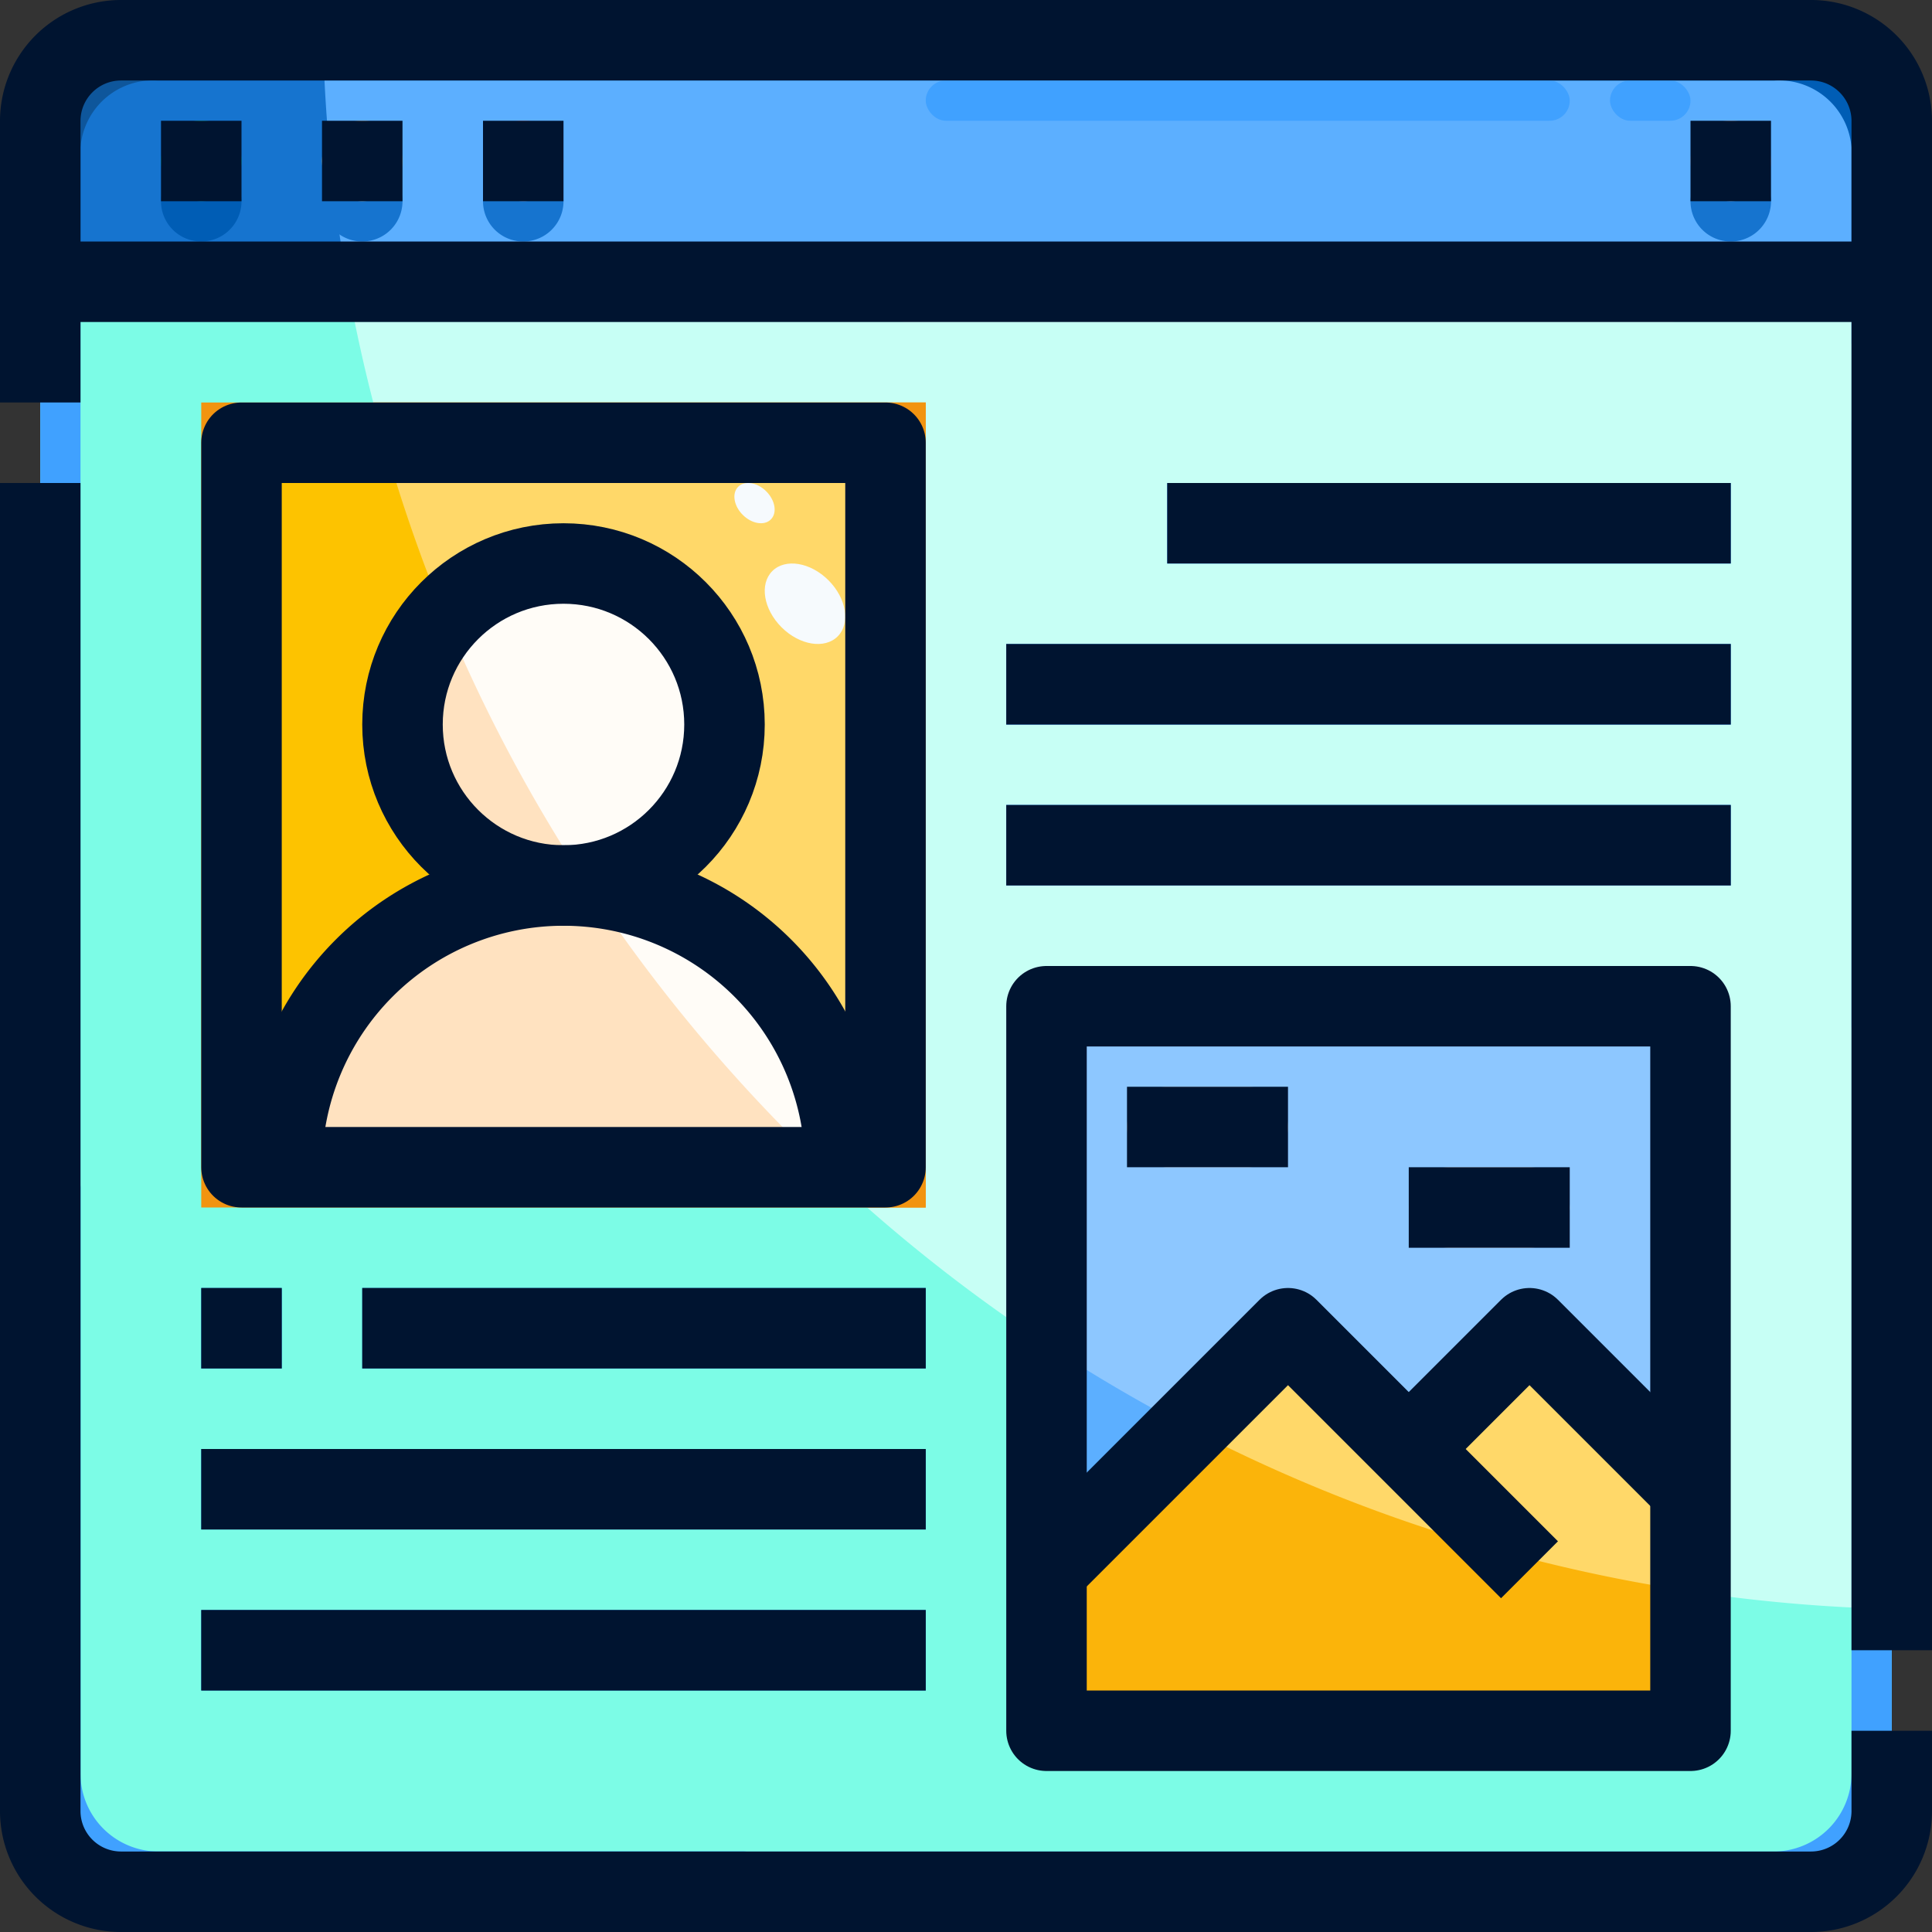 <?xml version="1.0" ?><svg viewBox="0 0 48 48" xmlns="http://www.w3.org/2000/svg"><rect x="0" y="0" width="48" height="48" fill="#333333" stroke="none"/><defs><style>.cls-1{fill:#adfff1;}.cls-2{fill:#1674cf;}.cls-3{fill:#f29410;}.cls-4{fill:#fbb40a;}.cls-5{fill:#5cafff;}.cls-6{fill:#fdc300;}.cls-7{fill:#fff8db;}.cls-8{fill:#ebf5ff;}.cls-9{fill:#7cfce6;}.cls-10{fill:#40a1ff;}.cls-11{fill:#0e569b;}.cls-12{fill:#c7fff5;}.cls-13{fill:#005db5;}.cls-14{fill:#00c4a2;}.cls-15{fill:#ffdd7d;}.cls-16{fill:#b36a8e;}.cls-17{fill:#adb5d5;}.cls-18{fill:#27f5d1;}.cls-19{fill:#d9a7bd;}.cls-20{fill:#f6fafd;}.cls-21{fill:#edfffc;}.cls-22{fill:#8dc7ff;}.cls-23{fill:#1985ed;}.cls-24{fill:#ffe2c0;}.cls-25{fill:#ffd869;}.cls-26{fill:#fffcf7;}.cls-27{fill:none;stroke:#001430;stroke-linejoin:round;stroke-width:2px;}</style></defs><title/><g data-name="25-layout" id="_25-layout"><path class="cls-1" d="M47,7V45a2.006,2.006,0,0,1-2,2H3a2.006,2.006,0,0,1-2-2V7Z"/><path class="cls-2" d="M47,3V7H1V3A2.006,2.006,0,0,1,3,1H45A2.006,2.006,0,0,1,47,3Z"/><rect class="cls-3" height="20" width="18" x="5" y="10"/><polygon class="cls-4" points="35 36 38 33 42 37 42 43 26 43 26 39 32 33 35 36"/><polygon class="cls-5" points="42 25 42 37 38 33 35 36 32 33 26 39 26 25 42 25"/><path class="cls-6" d="M14,14a4,4,0,0,0,0,8,7,7,0,0,0-7,7H6V11H22V29H21a7,7,0,0,0-7-7,4,4,0,0,0,0-8Z"/><path class="cls-7" d="M21,29H7a7,7,0,0,1,14,0Z"/><circle class="cls-7" cx="14" cy="18" r="4"/><rect class="cls-2" height="2" width="18" x="5" y="40"/><rect class="cls-2" height="2" width="18" x="5" y="36"/><rect class="cls-2" height="2" width="14" x="9" y="32"/><rect class="cls-2" height="2" width="2" x="5" y="32"/><rect class="cls-2" height="2" width="18" x="25" y="20"/><rect class="cls-2" height="2" width="18" x="25" y="16"/><rect class="cls-2" height="2" width="14" x="29" y="12"/><rect class="cls-8" height="2" rx="1" ry="1" width="4" x="35" y="29"/><rect class="cls-8" height="2" rx="1" ry="1" width="4" x="28" y="27"/><path class="cls-9" d="M47,7V45a2.006,2.006,0,0,1-2,2H3a2.006,2.006,0,0,1-2-2V7Z"/><path class="cls-2" d="M47,3V7H1V3A2.006,2.006,0,0,1,3,1H45A2.006,2.006,0,0,1,47,3Z"/><path class="cls-10" d="M46,7V44.05A1.938,1.938,0,0,1,44.087,46H3.913A1.938,1.938,0,0,1,2,44.05V7H1V45a2.006,2.006,0,0,0,2,2H45a2.006,2.006,0,0,0,2-2V7Z"/><path class="cls-11" d="M45,1H3A2.006,2.006,0,0,0,1,3V7H2V3.667A1.808,1.808,0,0,1,3.913,2H44.087A1.808,1.808,0,0,1,46,3.667V7h1V3A2.006,2.006,0,0,0,45,1Z"/><path class="cls-12" d="M47,39.975V7H8.622A39.966,39.966,0,0,0,47,39.975Z"/><path class="cls-5" d="M47,7V3a2.006,2.006,0,0,0-2-2H8.025a40.161,40.161,0,0,0,.6,6Z"/><path class="cls-10" d="M46,39.95c.331.016.667.017,1,.025V7H46Z"/><path class="cls-13" d="M44.087,2A1.808,1.808,0,0,1,46,3.667V7h1V3a2.006,2.006,0,0,0-2-2H8.025c.008.333.009.669.025,1Z"/><circle class="cls-14" cx="5" cy="4" r="1"/><circle class="cls-15" cx="9" cy="4" r="1"/><circle class="cls-16" cx="13" cy="4" r="1"/><circle class="cls-17" cx="43" cy="4" r="1"/><path class="cls-13" d="M5,5a.985.985,0,0,1-.847-.5A.977.977,0,0,0,4,5,1,1,0,0,0,6,5a.977.977,0,0,0-.153-.5A.985.985,0,0,1,5,5Z"/><path class="cls-2" d="M9,5a.985.985,0,0,1-.847-.5A.977.977,0,0,0,8,5a1,1,0,0,0,2,0,.977.977,0,0,0-.153-.5A.985.985,0,0,1,9,5Z"/><path class="cls-2" d="M13,5a.985.985,0,0,1-.847-.5A.977.977,0,0,0,12,5a1,1,0,0,0,2,0,.977.977,0,0,0-.153-.5A.985.985,0,0,1,13,5Z"/><path class="cls-2" d="M43,5a.985.985,0,0,1-.847-.5A.977.977,0,0,0,42,5a1,1,0,0,0,2,0,.977.977,0,0,0-.153-.5A.985.985,0,0,1,43,5Z"/><ellipse class="cls-18" cx="5" cy="3.5" rx="0.847" ry="0.5"/><ellipse class="cls-7" cx="9" cy="3.5" rx="0.847" ry="0.5"/><ellipse class="cls-19" cx="13" cy="3.5" rx="0.847" ry="0.5"/><ellipse class="cls-20" cx="43" cy="3.5" rx="0.847" ry="0.5"/><rect class="cls-10" height="1" rx="0.5" ry="0.5" width="16" x="23" y="2"/><rect class="cls-10" height="1" rx="0.5" ry="0.5" width="2" x="40" y="2"/><rect class="cls-21" height="1" rx="0.5" ry="0.5" width="20" x="22" y="7"/><rect class="cls-22" height="16" rx="0.5" ry="0.5" width="1" x="46" y="10"/><rect class="cls-22" height="2" rx="0.5" ry="0.5" width="1" x="46" y="7"/><rect class="cls-23" height="16" rx="0.5" ry="0.5" width="1" x="1" y="29"/><rect class="cls-23" height="1" rx="0.5" ry="0.5" width="16" x="3" y="46"/><rect class="cls-3" height="20" width="18" x="5" y="10"/><polygon class="cls-4" points="35 36 38 33 42 37 42 43 26 43 26 39 32 33 35 36"/><polygon class="cls-5" points="42 25 42 37 38 33 35 36 32 33 26 39 26 25 42 25"/><path class="cls-6" d="M14,14a4,4,0,0,0,0,8,7,7,0,0,0-7,7H6V11H22V29H21a7,7,0,0,0-7-7,4,4,0,0,0,0-8Z"/><path class="cls-24" d="M21,29H7a7,7,0,0,1,14,0Z"/><circle class="cls-24" cx="14" cy="18" r="4"/><rect class="cls-2" height="2" width="18" x="5" y="40"/><rect class="cls-2" height="2" width="18" x="5" y="36"/><rect class="cls-2" height="2" width="14" x="9" y="32"/><rect class="cls-2" height="2" width="2" x="5" y="32"/><rect class="cls-2" height="2" width="18" x="25" y="20"/><rect class="cls-2" height="2" width="18" x="25" y="16"/><rect class="cls-2" height="2" width="14" x="29" y="12"/><rect class="cls-8" height="2" rx="1" ry="1" width="4" x="35" y="29"/><rect class="cls-8" height="2" rx="1" ry="1" width="4" x="28" y="27"/><path class="cls-3" d="M23,10H9.278c.086.335.178.668.272,1H22V29H20.457c.358.341.725.673,1.1,1H23Z"/><path class="cls-25" d="M35,36l-3-3-2.472,2.472A39.7,39.7,0,0,0,42,39.535V37l-4-4Z"/><path class="cls-22" d="M32,33l3,3,3-3,4,4V25H26v8.4a39.889,39.889,0,0,0,3.528,2.069Zm4-4h2a1,1,0,0,1,0,2H36a1,1,0,0,1,0-2Zm-8-1a1,1,0,0,1,1-1h2a1,1,0,0,1,0,2H29A1,1,0,0,1,28,28Z"/><path class="cls-25" d="M14,14a3.991,3.991,0,0,1,.565,7.943l.059.088A6.993,6.993,0,0,1,21,29h1V11H9.55a39.7,39.7,0,0,0,1.5,4.321A3.973,3.973,0,0,1,14,14Z"/><path class="cls-26" d="M14.624,22.031A40.086,40.086,0,0,0,20.457,29H21A6.993,6.993,0,0,0,14.624,22.031Z"/><path class="cls-26" d="M18,18a3.987,3.987,0,0,0-6.952-2.679,39.845,39.845,0,0,0,3.517,6.622A3.988,3.988,0,0,0,18,18Z"/><rect class="cls-5" height="2" width="18" x="25" y="20"/><rect class="cls-5" height="2" width="18" x="25" y="16"/><rect class="cls-5" height="2" width="14" x="29" y="12"/><path class="cls-8" d="M36,31h2a1,1,0,0,0,0-2H36a1,1,0,0,0,0,2Z"/><path class="cls-8" d="M31,29a1,1,0,0,0,0-2H29a1,1,0,0,0,0,2Z"/><ellipse class="cls-20" cx="20" cy="15" rx="0.825" ry="1.148" transform="translate(-4.748 18.544) rotate(-45.02)"/><ellipse class="cls-20" cx="18.746" cy="12.5" rx="0.413" ry="0.574" transform="translate(-3.347 16.924) rotate(-45.02)"/><path class="cls-27" d="M47,43v2a2.006,2.006,0,0,1-2,2H3a2.006,2.006,0,0,1-2-2V12"/><path class="cls-27" d="M1,10V3A2.006,2.006,0,0,1,3,1H45a2.006,2.006,0,0,1,2,2V41"/><line class="cls-27" x1="1" x2="47" y1="7" y2="7"/><line class="cls-27" x1="4" x2="6" y1="4" y2="4"/><line class="cls-27" x1="8" x2="10" y1="4" y2="4"/><line class="cls-27" x1="12" x2="14" y1="4" y2="4"/><line class="cls-27" x1="42" x2="44" y1="4" y2="4"/><polygon class="cls-27" points="7 29 6 29 6 11 22 11 22 29 21 29 7 29"/><polygon class="cls-27" points="42 37 42 43 26 43 26 39 26 25 42 25 42 37"/><line class="cls-27" x1="29" x2="43" y1="13" y2="13"/><line class="cls-27" x1="25" x2="43" y1="17" y2="17"/><line class="cls-27" x1="25" x2="43" y1="21" y2="21"/><line class="cls-27" x1="9" x2="23" y1="33" y2="33"/><line class="cls-27" x1="5" x2="23" y1="37" y2="37"/><line class="cls-27" x1="5" x2="23" y1="41" y2="41"/><line class="cls-27" x1="7" x2="5" y1="33" y2="33"/><polyline class="cls-27" points="26 39 32 33 35 36 38 39"/><polyline class="cls-27" points="35 36 38 33 42 37"/><line class="cls-27" x1="28" x2="32" y1="28" y2="28"/><line class="cls-27" x1="35" x2="39" y1="30" y2="30"/><circle class="cls-27" cx="14" cy="18" r="4"/><path class="cls-27" d="M21,29A7,7,0,0,0,7,29"/></g></svg>